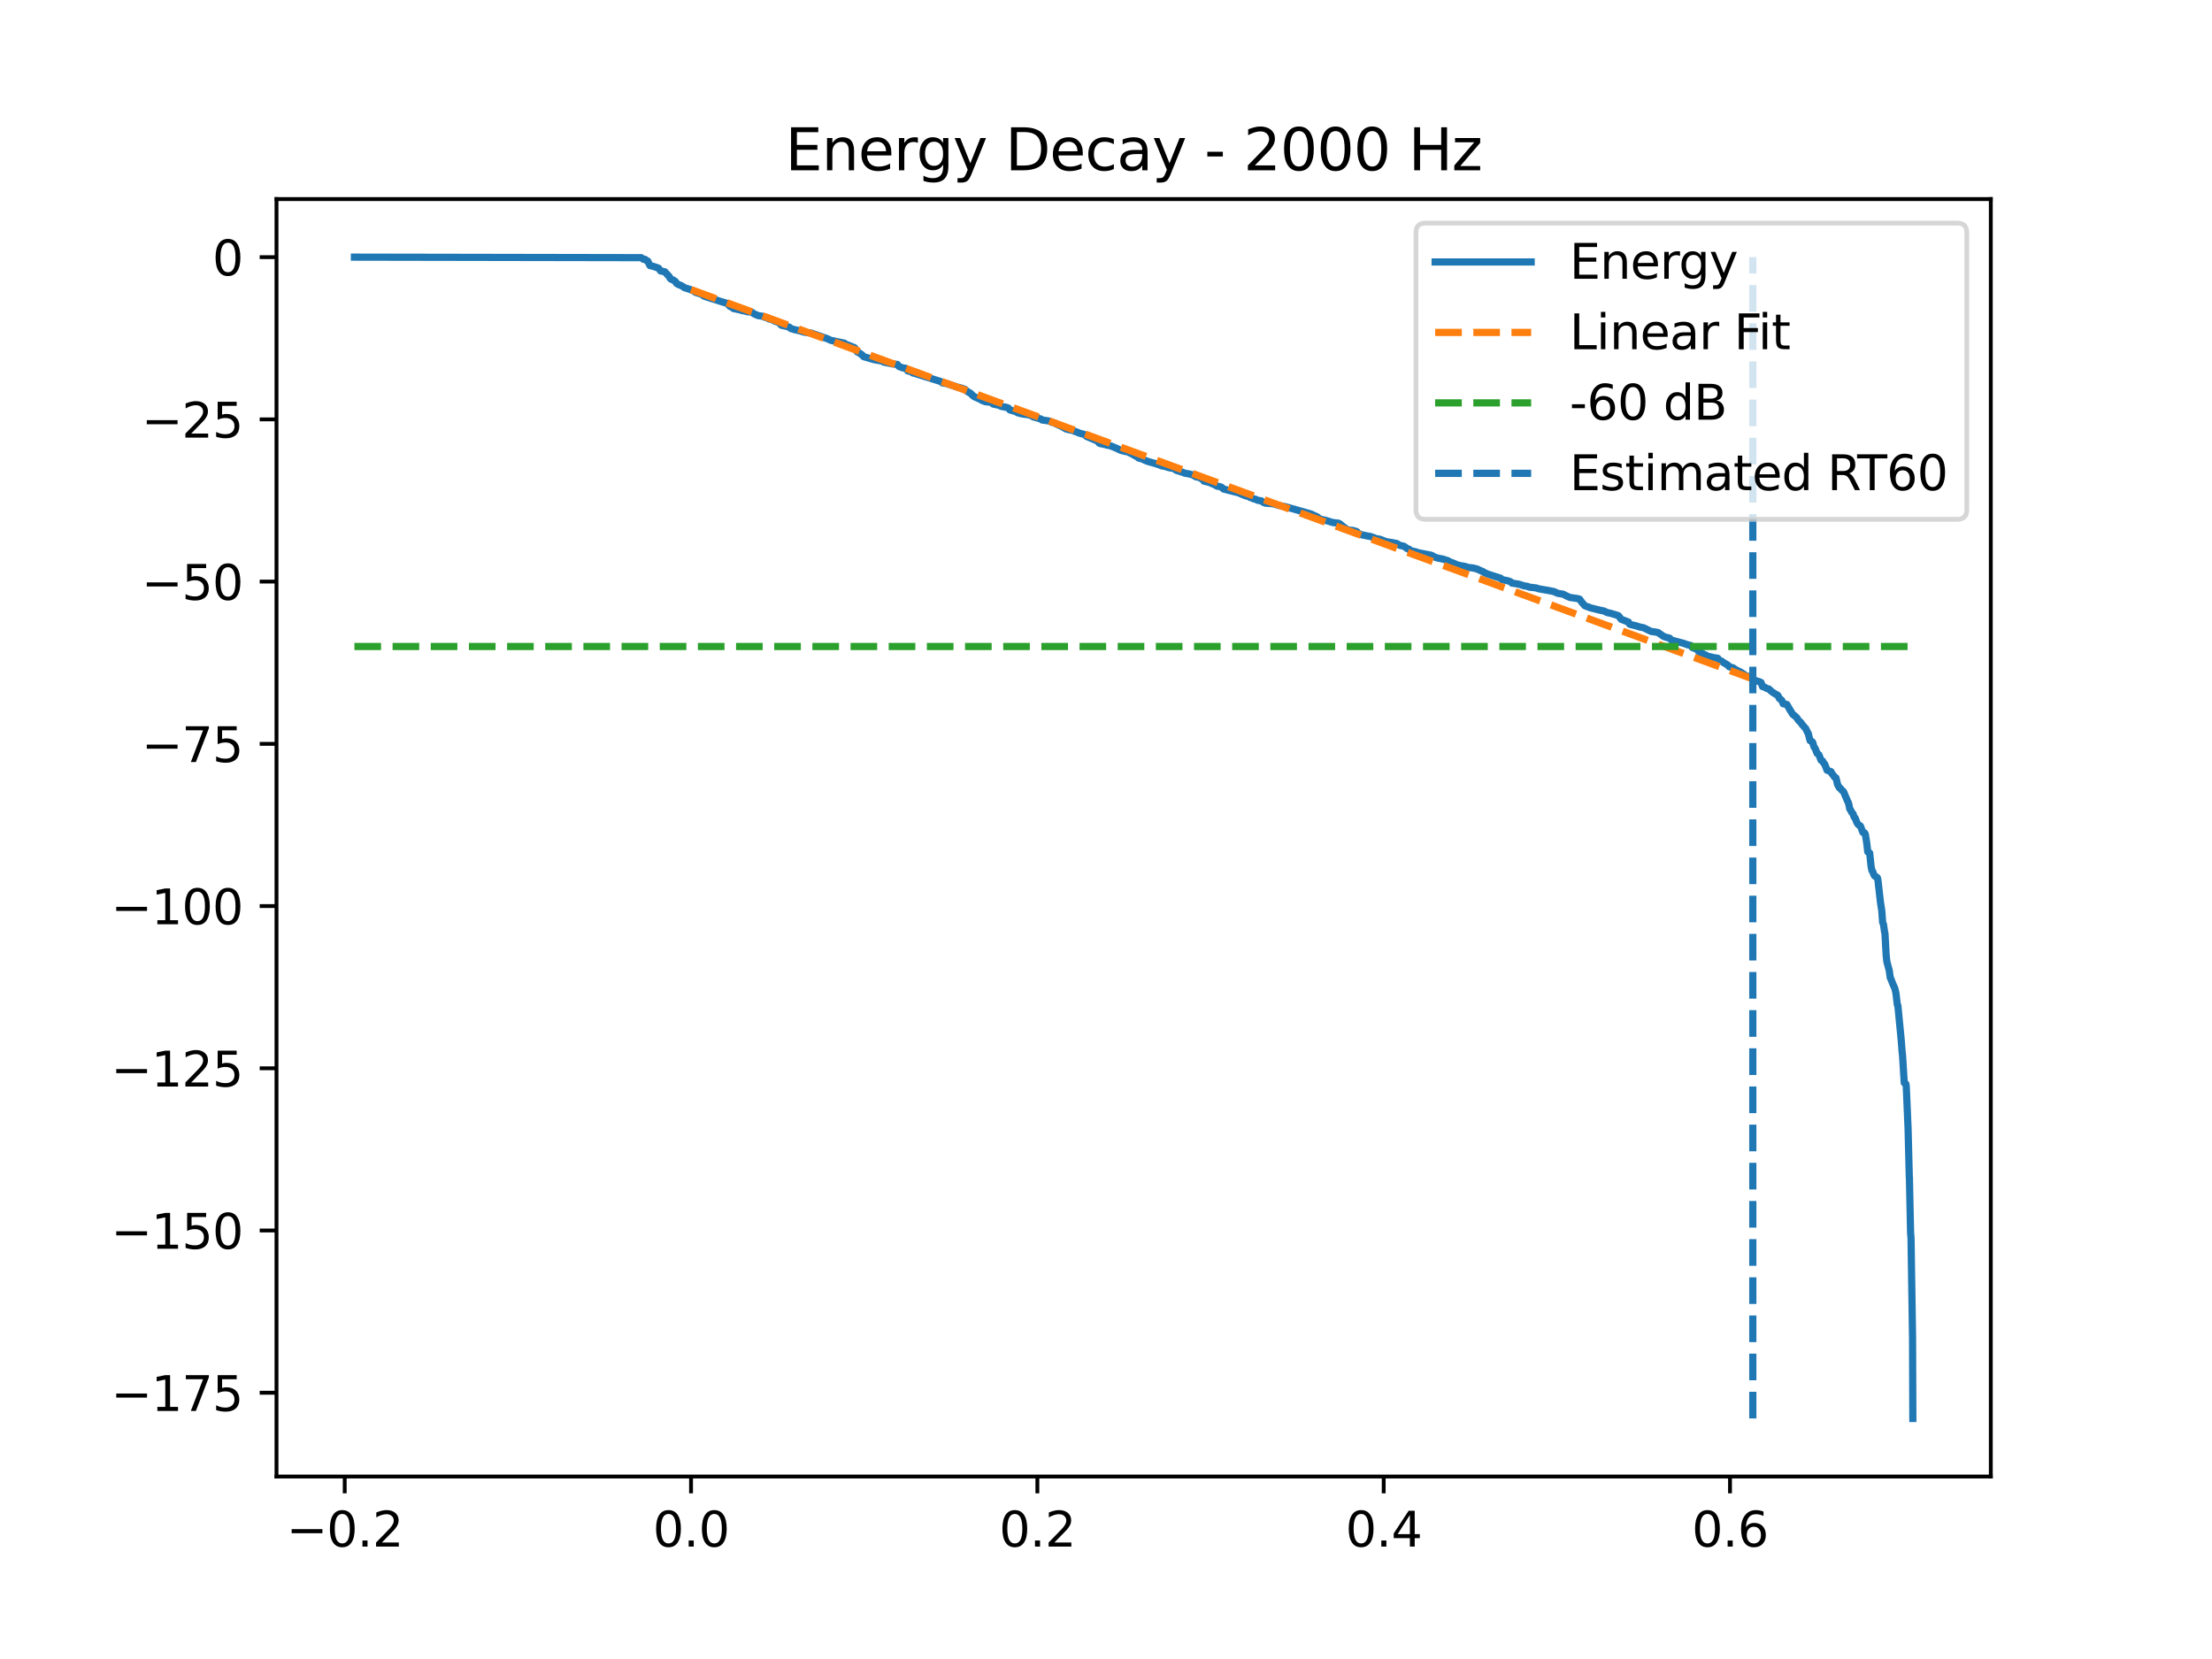 <?xml version="1.0" encoding="utf-8" standalone="no"?>
<!DOCTYPE svg PUBLIC "-//W3C//DTD SVG 1.1//EN"
  "http://www.w3.org/Graphics/SVG/1.1/DTD/svg11.dtd">
<svg xmlns:xlink="http://www.w3.org/1999/xlink" width="460.8pt" height="345.6pt" viewBox="0 0 460.8 345.6" xmlns="http://www.w3.org/2000/svg" version="1.1">
 <defs>
  <style type="text/css">*{stroke-linejoin: round; stroke-linecap: butt}</style>
 </defs>
 <g id="figure_1">
  <g id="patch_1">
   <path d="M 0 345.6 
L 460.8 345.6 
L 460.8 0 
L 0 0 
z
" style="fill: #ffffff"/>
  </g>
  <g id="axes_1">
   <g id="patch_2">
    <path d="M 57.6 307.584 
L 414.72 307.584 
L 414.72 41.472 
L 57.6 41.472 
z
" style="fill: #ffffff"/>
   </g>
   <g id="matplotlib.axis_1">
    <g id="xtick_1">
     <g id="line2d_1">
      <defs>
       <path id="mc3fafe4b10" d="M 0 0 
L 0 3.5 
" style="stroke: #000000; stroke-width: 0.8"/>
      </defs>
      <g>
       <use xlink:href="#mc3fafe4b10" x="71.811" y="307.584" style="stroke: #000000; stroke-width: 0.8"/>
      </g>
     </g>
     <g id="text_1">
      <!-- −0.2 -->
      <g transform="translate(59.67 322.182) scale(0.1 -0.1)">
       <defs>
        <path id="DejaVuSans-2212" d="M 678 2272 
L 4684 2272 
L 4684 1741 
L 678 1741 
L 678 2272 
z
" transform="scale(0.016)"/>
        <path id="DejaVuSans-30" d="M 2034 4250 
Q 1547 4250 1301 3770 
Q 1056 3291 1056 2328 
Q 1056 1369 1301 889 
Q 1547 409 2034 409 
Q 2525 409 2770 889 
Q 3016 1369 3016 2328 
Q 3016 3291 2770 3770 
Q 2525 4250 2034 4250 
z
M 2034 4750 
Q 2819 4750 3233 4129 
Q 3647 3509 3647 2328 
Q 3647 1150 3233 529 
Q 2819 -91 2034 -91 
Q 1250 -91 836 529 
Q 422 1150 422 2328 
Q 422 3509 836 4129 
Q 1250 4750 2034 4750 
z
" transform="scale(0.016)"/>
        <path id="DejaVuSans-2e" d="M 684 794 
L 1344 794 
L 1344 0 
L 684 0 
L 684 794 
z
" transform="scale(0.016)"/>
        <path id="DejaVuSans-32" d="M 1228 531 
L 3431 531 
L 3431 0 
L 469 0 
L 469 531 
Q 828 903 1448 1529 
Q 2069 2156 2228 2338 
Q 2531 2678 2651 2914 
Q 2772 3150 2772 3378 
Q 2772 3750 2511 3984 
Q 2250 4219 1831 4219 
Q 1534 4219 1204 4116 
Q 875 4013 500 3803 
L 500 4441 
Q 881 4594 1212 4672 
Q 1544 4750 1819 4750 
Q 2544 4750 2975 4387 
Q 3406 4025 3406 3419 
Q 3406 3131 3298 2873 
Q 3191 2616 2906 2266 
Q 2828 2175 2409 1742 
Q 1991 1309 1228 531 
z
" transform="scale(0.016)"/>
       </defs>
       <use xlink:href="#DejaVuSans-2212"/>
       <use xlink:href="#DejaVuSans-30" transform="translate(83.789 0)"/>
       <use xlink:href="#DejaVuSans-2e" transform="translate(147.412 0)"/>
       <use xlink:href="#DejaVuSans-32" transform="translate(179.199 0)"/>
      </g>
     </g>
    </g>
    <g id="xtick_2">
     <g id="line2d_2">
      <g>
       <use xlink:href="#mc3fafe4b10" x="143.957" y="307.584" style="stroke: #000000; stroke-width: 0.8"/>
      </g>
     </g>
     <g id="text_2">
      <!-- 0.0 -->
      <g transform="translate(136.005 322.182) scale(0.1 -0.1)">
       <use xlink:href="#DejaVuSans-30"/>
       <use xlink:href="#DejaVuSans-2e" transform="translate(63.623 0)"/>
       <use xlink:href="#DejaVuSans-30" transform="translate(95.41 0)"/>
      </g>
     </g>
    </g>
    <g id="xtick_3">
     <g id="line2d_3">
      <g>
       <use xlink:href="#mc3fafe4b10" x="216.102" y="307.584" style="stroke: #000000; stroke-width: 0.8"/>
      </g>
     </g>
     <g id="text_3">
      <!-- 0.2 -->
      <g transform="translate(208.15 322.182) scale(0.1 -0.1)">
       <use xlink:href="#DejaVuSans-30"/>
       <use xlink:href="#DejaVuSans-2e" transform="translate(63.623 0)"/>
       <use xlink:href="#DejaVuSans-32" transform="translate(95.41 0)"/>
      </g>
     </g>
    </g>
    <g id="xtick_4">
     <g id="line2d_4">
      <g>
       <use xlink:href="#mc3fafe4b10" x="288.248" y="307.584" style="stroke: #000000; stroke-width: 0.8"/>
      </g>
     </g>
     <g id="text_4">
      <!-- 0.4 -->
      <g transform="translate(280.296 322.182) scale(0.1 -0.1)">
       <defs>
        <path id="DejaVuSans-34" d="M 2419 4116 
L 825 1625 
L 2419 1625 
L 2419 4116 
z
M 2253 4666 
L 3047 4666 
L 3047 1625 
L 3713 1625 
L 3713 1100 
L 3047 1100 
L 3047 0 
L 2419 0 
L 2419 1100 
L 313 1100 
L 313 1709 
L 2253 4666 
z
" transform="scale(0.016)"/>
       </defs>
       <use xlink:href="#DejaVuSans-30"/>
       <use xlink:href="#DejaVuSans-2e" transform="translate(63.623 0)"/>
       <use xlink:href="#DejaVuSans-34" transform="translate(95.41 0)"/>
      </g>
     </g>
    </g>
    <g id="xtick_5">
     <g id="line2d_5">
      <g>
       <use xlink:href="#mc3fafe4b10" x="360.393" y="307.584" style="stroke: #000000; stroke-width: 0.8"/>
      </g>
     </g>
     <g id="text_5">
      <!-- 0.6 -->
      <g transform="translate(352.441 322.182) scale(0.1 -0.1)">
       <defs>
        <path id="DejaVuSans-36" d="M 2113 2584 
Q 1688 2584 1439 2293 
Q 1191 2003 1191 1497 
Q 1191 994 1439 701 
Q 1688 409 2113 409 
Q 2538 409 2786 701 
Q 3034 994 3034 1497 
Q 3034 2003 2786 2293 
Q 2538 2584 2113 2584 
z
M 3366 4563 
L 3366 3988 
Q 3128 4100 2886 4159 
Q 2644 4219 2406 4219 
Q 1781 4219 1451 3797 
Q 1122 3375 1075 2522 
Q 1259 2794 1537 2939 
Q 1816 3084 2150 3084 
Q 2853 3084 3261 2657 
Q 3669 2231 3669 1497 
Q 3669 778 3244 343 
Q 2819 -91 2113 -91 
Q 1303 -91 875 529 
Q 447 1150 447 2328 
Q 447 3434 972 4092 
Q 1497 4750 2381 4750 
Q 2619 4750 2861 4703 
Q 3103 4656 3366 4563 
z
" transform="scale(0.016)"/>
       </defs>
       <use xlink:href="#DejaVuSans-30"/>
       <use xlink:href="#DejaVuSans-2e" transform="translate(63.623 0)"/>
       <use xlink:href="#DejaVuSans-36" transform="translate(95.41 0)"/>
      </g>
     </g>
    </g>
   </g>
   <g id="matplotlib.axis_2">
    <g id="ytick_1">
     <g id="line2d_6">
      <defs>
       <path id="m220ee7b04c" d="M 0 0 
L -3.5 0 
" style="stroke: #000000; stroke-width: 0.8"/>
      </defs>
      <g>
       <use xlink:href="#m220ee7b04c" x="57.6" y="290.133" style="stroke: #000000; stroke-width: 0.8"/>
      </g>
     </g>
     <g id="text_6">
      <!-- −175 -->
      <g transform="translate(23.133 293.932) scale(0.1 -0.1)">
       <defs>
        <path id="DejaVuSans-31" d="M 794 531 
L 1825 531 
L 1825 4091 
L 703 3866 
L 703 4441 
L 1819 4666 
L 2450 4666 
L 2450 531 
L 3481 531 
L 3481 0 
L 794 0 
L 794 531 
z
" transform="scale(0.016)"/>
        <path id="DejaVuSans-37" d="M 525 4666 
L 3525 4666 
L 3525 4397 
L 1831 0 
L 1172 0 
L 2766 4134 
L 525 4134 
L 525 4666 
z
" transform="scale(0.016)"/>
        <path id="DejaVuSans-35" d="M 691 4666 
L 3169 4666 
L 3169 4134 
L 1269 4134 
L 1269 2991 
Q 1406 3038 1543 3061 
Q 1681 3084 1819 3084 
Q 2600 3084 3056 2656 
Q 3513 2228 3513 1497 
Q 3513 744 3044 326 
Q 2575 -91 1722 -91 
Q 1428 -91 1123 -41 
Q 819 9 494 109 
L 494 744 
Q 775 591 1075 516 
Q 1375 441 1709 441 
Q 2250 441 2565 725 
Q 2881 1009 2881 1497 
Q 2881 1984 2565 2268 
Q 2250 2553 1709 2553 
Q 1456 2553 1204 2497 
Q 953 2441 691 2322 
L 691 4666 
z
" transform="scale(0.016)"/>
       </defs>
       <use xlink:href="#DejaVuSans-2212"/>
       <use xlink:href="#DejaVuSans-31" transform="translate(83.789 0)"/>
       <use xlink:href="#DejaVuSans-37" transform="translate(147.412 0)"/>
       <use xlink:href="#DejaVuSans-35" transform="translate(211.035 0)"/>
      </g>
     </g>
    </g>
    <g id="ytick_2">
     <g id="line2d_7">
      <g>
       <use xlink:href="#m220ee7b04c" x="57.6" y="256.338" style="stroke: #000000; stroke-width: 0.8"/>
      </g>
     </g>
     <g id="text_7">
      <!-- −150 -->
      <g transform="translate(23.133 260.137) scale(0.1 -0.1)">
       <use xlink:href="#DejaVuSans-2212"/>
       <use xlink:href="#DejaVuSans-31" transform="translate(83.789 0)"/>
       <use xlink:href="#DejaVuSans-35" transform="translate(147.412 0)"/>
       <use xlink:href="#DejaVuSans-30" transform="translate(211.035 0)"/>
      </g>
     </g>
    </g>
    <g id="ytick_3">
     <g id="line2d_8">
      <g>
       <use xlink:href="#m220ee7b04c" x="57.6" y="222.543" style="stroke: #000000; stroke-width: 0.8"/>
      </g>
     </g>
     <g id="text_8">
      <!-- −125 -->
      <g transform="translate(23.133 226.342) scale(0.1 -0.1)">
       <use xlink:href="#DejaVuSans-2212"/>
       <use xlink:href="#DejaVuSans-31" transform="translate(83.789 0)"/>
       <use xlink:href="#DejaVuSans-32" transform="translate(147.412 0)"/>
       <use xlink:href="#DejaVuSans-35" transform="translate(211.035 0)"/>
      </g>
     </g>
    </g>
    <g id="ytick_4">
     <g id="line2d_9">
      <g>
       <use xlink:href="#m220ee7b04c" x="57.6" y="188.748" style="stroke: #000000; stroke-width: 0.8"/>
      </g>
     </g>
     <g id="text_9">
      <!-- −100 -->
      <g transform="translate(23.133 192.547) scale(0.1 -0.1)">
       <use xlink:href="#DejaVuSans-2212"/>
       <use xlink:href="#DejaVuSans-31" transform="translate(83.789 0)"/>
       <use xlink:href="#DejaVuSans-30" transform="translate(147.412 0)"/>
       <use xlink:href="#DejaVuSans-30" transform="translate(211.035 0)"/>
      </g>
     </g>
    </g>
    <g id="ytick_5">
     <g id="line2d_10">
      <g>
       <use xlink:href="#m220ee7b04c" x="57.6" y="154.953" style="stroke: #000000; stroke-width: 0.8"/>
      </g>
     </g>
     <g id="text_10">
      <!-- −75 -->
      <g transform="translate(29.495 158.752) scale(0.1 -0.1)">
       <use xlink:href="#DejaVuSans-2212"/>
       <use xlink:href="#DejaVuSans-37" transform="translate(83.789 0)"/>
       <use xlink:href="#DejaVuSans-35" transform="translate(147.412 0)"/>
      </g>
     </g>
    </g>
    <g id="ytick_6">
     <g id="line2d_11">
      <g>
       <use xlink:href="#m220ee7b04c" x="57.6" y="121.158" style="stroke: #000000; stroke-width: 0.8"/>
      </g>
     </g>
     <g id="text_11">
      <!-- −50 -->
      <g transform="translate(29.495 124.957) scale(0.1 -0.1)">
       <use xlink:href="#DejaVuSans-2212"/>
       <use xlink:href="#DejaVuSans-35" transform="translate(83.789 0)"/>
       <use xlink:href="#DejaVuSans-30" transform="translate(147.412 0)"/>
      </g>
     </g>
    </g>
    <g id="ytick_7">
     <g id="line2d_12">
      <g>
       <use xlink:href="#m220ee7b04c" x="57.6" y="87.363" style="stroke: #000000; stroke-width: 0.8"/>
      </g>
     </g>
     <g id="text_12">
      <!-- −25 -->
      <g transform="translate(29.495 91.162) scale(0.1 -0.1)">
       <use xlink:href="#DejaVuSans-2212"/>
       <use xlink:href="#DejaVuSans-32" transform="translate(83.789 0)"/>
       <use xlink:href="#DejaVuSans-35" transform="translate(147.412 0)"/>
      </g>
     </g>
    </g>
    <g id="ytick_8">
     <g id="line2d_13">
      <g>
       <use xlink:href="#m220ee7b04c" x="57.6" y="53.568" style="stroke: #000000; stroke-width: 0.8"/>
      </g>
     </g>
     <g id="text_13">
      <!-- 0 -->
      <g transform="translate(44.237 57.367) scale(0.1 -0.1)">
       <use xlink:href="#DejaVuSans-30"/>
      </g>
     </g>
    </g>
   </g>
   <g id="line2d_14">
    <path d="M 73.833 53.568 
L 133.578 53.675 
L 134.014 54.005 
L 134.367 54.025 
L 134.495 54.121 
L 134.675 54.287 
L 134.938 54.387 
L 135.397 55.324 
L 135.577 55.373 
L 136.088 55.49 
L 136.374 55.582 
L 137.163 55.849 
L 137.336 56.049 
L 137.403 56.156 
L 137.629 56.448 
L 138.501 56.619 
L 139.079 57.264 
L 139.395 57.587 
L 139.598 57.986 
L 139.823 58.173 
L 140.237 58.336 
L 140.462 58.49 
L 140.665 58.611 
L 140.928 59.019 
L 141.108 59.128 
L 141.319 59.268 
L 141.792 59.44 
L 142.258 59.69 
L 142.408 59.802 
L 142.589 59.931 
L 143.686 60.276 
L 144.317 60.533 
L 144.528 60.602 
L 144.731 60.788 
L 144.904 60.903 
L 145.249 61.016 
L 146.053 61.271 
L 146.279 61.397 
L 146.662 61.686 
L 147.023 61.812 
L 150.75 62.986 
L 150.991 63.048 
L 151.524 63.224 
L 152.08 63.843 
L 152.576 64.042 
L 152.779 64.268 
L 154.207 64.57 
L 154.613 64.705 
L 155.35 64.822 
L 155.552 64.925 
L 156.605 65.032 
L 157.153 65.418 
L 157.469 65.539 
L 157.867 65.728 
L 158.867 65.892 
L 159.385 66.112 
L 159.956 66.246 
L 160.174 66.436 
L 160.903 66.607 
L 161.332 66.864 
L 162.406 67.261 
L 162.617 67.604 
L 162.812 67.764 
L 163.797 67.975 
L 164.458 68.165 
L 164.721 68.432 
L 165.412 68.645 
L 166.57 68.903 
L 167.163 69.082 
L 167.509 69.183 
L 167.922 69.257 
L 169.035 69.395 
L 172.349 70.558 
L 172.574 70.666 
L 172.845 70.797 
L 173.123 70.909 
L 175.888 71.483 
L 176.091 71.662 
L 178.015 72.429 
L 178.211 72.741 
L 178.586 73.317 
L 178.849 73.427 
L 179.563 73.907 
L 179.811 74.193 
L 179.932 74.305 
L 182.149 74.942 
L 183.389 75.15 
L 183.915 75.262 
L 184.072 75.423 
L 184.463 75.508 
L 185.621 75.747 
L 185.899 75.808 
L 186.943 75.92 
L 187.274 76.344 
L 187.635 76.475 
L 188.018 76.626 
L 188.739 76.743 
L 188.852 76.904 
L 189.108 77.274 
L 189.807 77.399 
L 190.002 77.59 
L 190.167 77.695 
L 190.618 77.806 
L 195.992 79.484 
L 196.315 79.762 
L 197.074 79.876 
L 199.456 80.645 
L 200.117 80.799 
L 200.786 81.023 
L 201.079 81.144 
L 201.267 81.381 
L 201.545 81.566 
L 201.748 81.678 
L 202.146 81.916 
L 202.304 82.041 
L 202.477 82.238 
L 202.65 82.389 
L 202.951 82.634 
L 204.281 83.221 
L 204.514 83.391 
L 204.912 83.533 
L 205.19 83.666 
L 206.543 83.835 
L 206.716 83.998 
L 206.881 84.169 
L 208.113 84.425 
L 208.542 84.653 
L 209.316 84.799 
L 209.639 84.852 
L 210.067 85.009 
L 210.36 85.392 
L 211.683 85.767 
L 211.969 85.978 
L 212.953 86.239 
L 213.186 86.267 
L 214.156 86.392 
L 214.359 86.44 
L 214.847 86.581 
L 215.223 86.832 
L 216.854 87.292 
L 217.064 87.492 
L 217.973 87.609 
L 218.74 87.754 
L 218.95 87.92 
L 219.739 88.125 
L 219.935 88.268 
L 220.994 88.755 
L 221.22 88.865 
L 222.099 89.376 
L 222.933 89.562 
L 223.527 89.681 
L 223.768 89.819 
L 224.414 90.023 
L 224.669 90.173 
L 225.383 90.379 
L 225.631 90.414 
L 226 90.589 
L 226.33 90.903 
L 228.622 91.87 
L 228.908 92.208 
L 229.013 92.339 
L 229.224 92.406 
L 229.802 92.519 
L 230.681 92.748 
L 231.335 92.867 
L 232.808 93.476 
L 233.086 93.644 
L 233.605 93.843 
L 233.875 93.918 
L 234.552 94.067 
L 235.115 94.174 
L 235.326 94.349 
L 235.717 94.497 
L 235.972 94.674 
L 236.318 94.807 
L 236.506 94.984 
L 236.859 95.094 
L 237.017 95.256 
L 237.19 95.417 
L 237.468 95.487 
L 238.114 95.672 
L 238.527 95.907 
L 239.211 96.156 
L 240.797 96.598 
L 241.15 96.74 
L 241.608 96.852 
L 241.932 97.04 
L 242.616 97.15 
L 243.375 97.383 
L 243.698 97.46 
L 244.314 97.572 
L 244.539 97.618 
L 244.802 97.727 
L 244.983 97.949 
L 246.403 98.409 
L 246.877 98.594 
L 247.08 98.618 
L 247.726 98.736 
L 248.47 98.925 
L 249.146 99.333 
L 249.83 99.454 
L 250.273 99.727 
L 250.597 99.901 
L 250.8 100.224 
L 251.912 100.487 
L 252.288 100.662 
L 252.528 100.772 
L 252.844 100.878 
L 253.558 101.283 
L 254.031 101.351 
L 254.474 101.501 
L 254.888 101.876 
L 257.969 102.652 
L 258.157 102.718 
L 258.39 102.826 
L 258.615 102.95 
L 259.171 103.143 
L 259.367 103.254 
L 260.103 103.429 
L 260.374 103.615 
L 260.787 103.752 
L 261.163 103.922 
L 261.696 104.049 
L 261.975 104.223 
L 262.734 104.328 
L 263.162 104.646 
L 263.613 104.824 
L 265.146 104.935 
L 266.551 105.314 
L 266.732 105.364 
L 267.333 105.476 
L 267.912 105.594 
L 272.984 107.036 
L 274.472 107.714 
L 274.66 107.971 
L 275.104 108.131 
L 275.284 108.221 
L 275.848 108.329 
L 276.073 108.375 
L 277.501 108.811 
L 277.734 108.864 
L 278.816 108.982 
L 279.102 109.121 
L 279.335 109.308 
L 279.831 109.723 
L 280.018 109.857 
L 280.71 110.391 
L 281.83 110.502 
L 282.611 110.735 
L 282.957 111.126 
L 283.663 111.408 
L 285.151 111.711 
L 285.429 111.738 
L 285.722 111.84 
L 285.888 111.898 
L 286.203 112.006 
L 286.669 112.205 
L 287.496 112.342 
L 288.736 112.833 
L 290.141 113.06 
L 290.404 113.113 
L 290.976 113.219 
L 291.396 113.489 
L 291.697 113.636 
L 292.073 113.699 
L 292.531 113.824 
L 293.11 114.269 
L 293.531 114.41 
L 293.794 114.725 
L 294.079 114.764 
L 295.026 114.976 
L 295.229 115.085 
L 295.515 115.152 
L 297.341 115.504 
L 297.98 115.621 
L 298.446 115.788 
L 298.656 115.947 
L 298.844 116.029 
L 299.28 116.19 
L 299.535 116.264 
L 300.64 116.475 
L 300.858 116.564 
L 301.452 116.745 
L 301.737 116.853 
L 301.918 117.004 
L 303.045 117.423 
L 303.391 117.62 
L 303.699 117.702 
L 304.3 117.847 
L 304.495 117.876 
L 305.187 117.987 
L 305.51 118.1 
L 305.758 118.194 
L 306.75 118.304 
L 306.923 118.338 
L 307.719 118.533 
L 308.042 118.703 
L 308.343 118.823 
L 308.756 119.02 
L 309.042 119.129 
L 309.215 119.299 
L 310.124 119.658 
L 312.597 120.447 
L 312.92 120.751 
L 313.949 120.954 
L 314.137 121.003 
L 314.686 121.192 
L 314.986 121.484 
L 315.234 121.506 
L 316.414 121.7 
L 317.466 122.037 
L 318.218 122.155 
L 318.609 122.322 
L 319.03 122.365 
L 320.014 122.478 
L 320.488 122.647 
L 320.743 122.692 
L 322.299 122.961 
L 322.524 122.995 
L 323.794 123.253 
L 324.05 123.412 
L 324.373 123.521 
L 324.553 123.609 
L 325.665 123.785 
L 326.349 124.161 
L 326.642 124.28 
L 327.041 124.462 
L 328.281 124.638 
L 328.634 124.695 
L 329.055 124.812 
L 329.641 125.626 
L 329.769 125.727 
L 330.092 126.147 
L 330.513 126.338 
L 330.941 126.448 
L 331.136 126.573 
L 333.151 127.085 
L 333.331 127.121 
L 334.18 127.297 
L 334.571 127.498 
L 334.729 127.593 
L 335.57 127.769 
L 335.901 127.873 
L 336.487 128.048 
L 336.765 128.127 
L 337.156 128.271 
L 337.727 129.012 
L 339.245 129.592 
L 339.486 130.032 
L 340.11 130.215 
L 340.515 130.292 
L 340.989 130.421 
L 341.154 130.486 
L 341.552 130.592 
L 341.808 130.665 
L 342.402 130.775 
L 343.048 131.101 
L 343.386 131.26 
L 343.845 131.484 
L 344.032 131.557 
L 344.513 131.612 
L 345.385 131.756 
L 346.52 132.554 
L 346.851 132.678 
L 347.061 132.761 
L 347.783 132.927 
L 348.211 133.349 
L 349.173 133.603 
L 349.594 133.714 
L 350.157 133.865 
L 350.706 134.011 
L 351.623 134.338 
L 352.201 134.461 
L 352.532 134.89 
L 353.208 135.144 
L 353.547 135.306 
L 353.689 135.477 
L 353.87 135.735 
L 354.246 135.976 
L 354.433 136.018 
L 354.674 136.135 
L 354.975 136.342 
L 355.358 136.459 
L 355.553 136.665 
L 355.809 136.707 
L 356.267 136.819 
L 356.545 136.876 
L 356.959 136.999 
L 357.252 137.026 
L 357.845 137.128 
L 358.184 137.564 
L 358.71 137.763 
L 358.965 137.979 
L 359.611 138.361 
L 359.754 138.469 
L 359.965 138.573 
L 360.22 138.89 
L 361.047 139.127 
L 361.302 139.331 
L 362.121 139.794 
L 362.422 139.908 
L 363.346 140.485 
L 363.557 140.758 
L 364.151 140.895 
L 364.571 141.03 
L 364.759 141.141 
L 364.947 141.37 
L 365.233 141.557 
L 365.391 141.632 
L 365.879 141.82 
L 366.074 141.898 
L 366.368 141.961 
L 366.864 142.176 
L 367.157 143.022 
L 367.66 143.171 
L 368.006 143.396 
L 368.487 143.529 
L 368.893 143.903 
L 369.013 144.017 
L 369.238 144.189 
L 369.952 144.651 
L 370.238 144.766 
L 370.388 144.907 
L 370.681 145.527 
L 370.869 145.628 
L 371.155 145.888 
L 371.267 146.086 
L 371.463 146.606 
L 372.237 146.746 
L 372.958 148.006 
L 373.064 148.142 
L 373.424 148.775 
L 374.063 149.275 
L 374.221 149.444 
L 374.424 149.689 
L 374.612 150.016 
L 375.213 150.599 
L 375.431 150.969 
L 375.559 151.077 
L 375.949 151.547 
L 376.152 151.738 
L 376.551 152.577 
L 376.686 152.747 
L 376.926 153.753 
L 377.084 154.297 
L 377.264 154.348 
L 377.595 154.603 
L 377.896 155.602 
L 378.136 155.914 
L 378.512 156.911 
L 378.647 157.019 
L 378.813 157.155 
L 378.918 157.243 
L 379.361 158.38 
L 379.669 158.523 
L 379.947 159.026 
L 380.12 159.179 
L 380.609 160.451 
L 381.435 160.749 
L 381.631 161.199 
L 381.961 161.533 
L 382.127 161.855 
L 382.292 161.922 
L 382.457 162.038 
L 382.6 162.569 
L 382.796 163.43 
L 383.171 164.109 
L 383.389 164.22 
L 383.585 164.515 
L 383.72 164.629 
L 383.96 164.837 
L 384.081 165.006 
L 384.855 166.84 
L 385.005 167.127 
L 385.14 167.532 
L 385.336 168.519 
L 385.471 168.64 
L 385.764 169.262 
L 386.027 169.531 
L 386.238 170.193 
L 386.373 170.322 
L 386.478 170.427 
L 386.749 171.179 
L 387.004 171.656 
L 387.32 171.93 
L 387.568 172.092 
L 388.071 173.399 
L 388.424 173.508 
L 388.582 173.774 
L 388.89 175.703 
L 389.086 177.456 
L 389.214 177.522 
L 389.492 177.699 
L 389.785 180.541 
L 389.973 181.39 
L 390.123 181.561 
L 390.303 182.056 
L 390.348 182.189 
L 390.506 182.466 
L 390.792 182.65 
L 391.01 182.767 
L 391.1 182.878 
L 391.205 183.319 
L 391.731 187.919 
L 392.002 189.671 
L 392.19 192.156 
L 392.37 192.591 
L 392.595 194.17 
L 392.671 194.449 
L 392.926 199.068 
L 393.076 200.376 
L 393.58 202.223 
L 393.768 203.674 
L 393.85 203.787 
L 394.361 205.09 
L 394.422 205.203 
L 394.7 205.843 
L 394.737 205.934 
L 394.94 206.803 
L 395.023 207.414 
L 395.248 209.328 
L 395.361 209.48 
L 396.052 216.597 
L 396.24 219.04 
L 396.33 219.828 
L 396.691 225.577 
L 396.849 225.637 
L 397.029 225.791 
L 397.112 226.368 
L 397.488 235.147 
L 397.743 245.261 
L 397.766 245.305 
L 397.803 247.1 
L 398.014 256.96 
L 398.044 257.131 
L 398.104 258.035 
L 398.42 278.643 
L 398.48 295.488 
L 398.48 295.488 
" clip-path="url(#p4f43a0fbca)" style="fill: none; stroke: #1f77b4; stroke-width: 1.5; stroke-linecap: square"/>
   </g>
   <g id="line2d_15">
    <path d="M 143.957 60.328 
L 365.143 141.435 
" clip-path="url(#p4f43a0fbca)" style="fill: none; stroke-dasharray: 5.55,2.4; stroke-dashoffset: 0; stroke: #ff7f0e; stroke-width: 1.5"/>
   </g>
   <g id="line2d_16">
    <path d="M 73.833 134.676 
L 398.487 134.676 
L 398.487 134.676 
" clip-path="url(#p4f43a0fbca)" style="fill: none; stroke-dasharray: 5.55,2.4; stroke-dashoffset: 0; stroke: #2ca02c; stroke-width: 1.5"/>
   </g>
   <g id="LineCollection_1">
    <path d="M 365.143 295.488 
L 365.143 53.568 
" clip-path="url(#p4f43a0fbca)" style="fill: none; stroke-dasharray: 5.55,2.4; stroke-dashoffset: 0; stroke: #1f77b4; stroke-width: 1.5"/>
   </g>
   <g id="patch_3">
    <path d="M 57.6 307.584 
L 57.6 41.472 
" style="fill: none; stroke: #000000; stroke-width: 0.8; stroke-linejoin: miter; stroke-linecap: square"/>
   </g>
   <g id="patch_4">
    <path d="M 414.72 307.584 
L 414.72 41.472 
" style="fill: none; stroke: #000000; stroke-width: 0.8; stroke-linejoin: miter; stroke-linecap: square"/>
   </g>
   <g id="patch_5">
    <path d="M 57.6 307.584 
L 414.72 307.584 
" style="fill: none; stroke: #000000; stroke-width: 0.8; stroke-linejoin: miter; stroke-linecap: square"/>
   </g>
   <g id="patch_6">
    <path d="M 57.6 41.472 
L 414.72 41.472 
" style="fill: none; stroke: #000000; stroke-width: 0.8; stroke-linejoin: miter; stroke-linecap: square"/>
   </g>
   <g id="text_14">
    <!-- Energy Decay - 2000 Hz -->
    <g transform="translate(163.59 35.472) scale(0.12 -0.12)">
     <defs>
      <path id="DejaVuSans-45" d="M 628 4666 
L 3578 4666 
L 3578 4134 
L 1259 4134 
L 1259 2753 
L 3481 2753 
L 3481 2222 
L 1259 2222 
L 1259 531 
L 3634 531 
L 3634 0 
L 628 0 
L 628 4666 
z
" transform="scale(0.016)"/>
      <path id="DejaVuSans-6e" d="M 3513 2113 
L 3513 0 
L 2938 0 
L 2938 2094 
Q 2938 2591 2744 2837 
Q 2550 3084 2163 3084 
Q 1697 3084 1428 2787 
Q 1159 2491 1159 1978 
L 1159 0 
L 581 0 
L 581 3500 
L 1159 3500 
L 1159 2956 
Q 1366 3272 1645 3428 
Q 1925 3584 2291 3584 
Q 2894 3584 3203 3211 
Q 3513 2838 3513 2113 
z
" transform="scale(0.016)"/>
      <path id="DejaVuSans-65" d="M 3597 1894 
L 3597 1613 
L 953 1613 
Q 991 1019 1311 708 
Q 1631 397 2203 397 
Q 2534 397 2845 478 
Q 3156 559 3463 722 
L 3463 178 
Q 3153 47 2828 -22 
Q 2503 -91 2169 -91 
Q 1331 -91 842 396 
Q 353 884 353 1716 
Q 353 2575 817 3079 
Q 1281 3584 2069 3584 
Q 2775 3584 3186 3129 
Q 3597 2675 3597 1894 
z
M 3022 2063 
Q 3016 2534 2758 2815 
Q 2500 3097 2075 3097 
Q 1594 3097 1305 2825 
Q 1016 2553 972 2059 
L 3022 2063 
z
" transform="scale(0.016)"/>
      <path id="DejaVuSans-72" d="M 2631 2963 
Q 2534 3019 2420 3045 
Q 2306 3072 2169 3072 
Q 1681 3072 1420 2755 
Q 1159 2438 1159 1844 
L 1159 0 
L 581 0 
L 581 3500 
L 1159 3500 
L 1159 2956 
Q 1341 3275 1631 3429 
Q 1922 3584 2338 3584 
Q 2397 3584 2469 3576 
Q 2541 3569 2628 3553 
L 2631 2963 
z
" transform="scale(0.016)"/>
      <path id="DejaVuSans-67" d="M 2906 1791 
Q 2906 2416 2648 2759 
Q 2391 3103 1925 3103 
Q 1463 3103 1205 2759 
Q 947 2416 947 1791 
Q 947 1169 1205 825 
Q 1463 481 1925 481 
Q 2391 481 2648 825 
Q 2906 1169 2906 1791 
z
M 3481 434 
Q 3481 -459 3084 -895 
Q 2688 -1331 1869 -1331 
Q 1566 -1331 1297 -1286 
Q 1028 -1241 775 -1147 
L 775 -588 
Q 1028 -725 1275 -790 
Q 1522 -856 1778 -856 
Q 2344 -856 2625 -561 
Q 2906 -266 2906 331 
L 2906 616 
Q 2728 306 2450 153 
Q 2172 0 1784 0 
Q 1141 0 747 490 
Q 353 981 353 1791 
Q 353 2603 747 3093 
Q 1141 3584 1784 3584 
Q 2172 3584 2450 3431 
Q 2728 3278 2906 2969 
L 2906 3500 
L 3481 3500 
L 3481 434 
z
" transform="scale(0.016)"/>
      <path id="DejaVuSans-79" d="M 2059 -325 
Q 1816 -950 1584 -1140 
Q 1353 -1331 966 -1331 
L 506 -1331 
L 506 -850 
L 844 -850 
Q 1081 -850 1212 -737 
Q 1344 -625 1503 -206 
L 1606 56 
L 191 3500 
L 800 3500 
L 1894 763 
L 2988 3500 
L 3597 3500 
L 2059 -325 
z
" transform="scale(0.016)"/>
      <path id="DejaVuSans-20" transform="scale(0.016)"/>
      <path id="DejaVuSans-44" d="M 1259 4147 
L 1259 519 
L 2022 519 
Q 2988 519 3436 956 
Q 3884 1394 3884 2338 
Q 3884 3275 3436 3711 
Q 2988 4147 2022 4147 
L 1259 4147 
z
M 628 4666 
L 1925 4666 
Q 3281 4666 3915 4102 
Q 4550 3538 4550 2338 
Q 4550 1131 3912 565 
Q 3275 0 1925 0 
L 628 0 
L 628 4666 
z
" transform="scale(0.016)"/>
      <path id="DejaVuSans-63" d="M 3122 3366 
L 3122 2828 
Q 2878 2963 2633 3030 
Q 2388 3097 2138 3097 
Q 1578 3097 1268 2742 
Q 959 2388 959 1747 
Q 959 1106 1268 751 
Q 1578 397 2138 397 
Q 2388 397 2633 464 
Q 2878 531 3122 666 
L 3122 134 
Q 2881 22 2623 -34 
Q 2366 -91 2075 -91 
Q 1284 -91 818 406 
Q 353 903 353 1747 
Q 353 2603 823 3093 
Q 1294 3584 2113 3584 
Q 2378 3584 2631 3529 
Q 2884 3475 3122 3366 
z
" transform="scale(0.016)"/>
      <path id="DejaVuSans-61" d="M 2194 1759 
Q 1497 1759 1228 1600 
Q 959 1441 959 1056 
Q 959 750 1161 570 
Q 1363 391 1709 391 
Q 2188 391 2477 730 
Q 2766 1069 2766 1631 
L 2766 1759 
L 2194 1759 
z
M 3341 1997 
L 3341 0 
L 2766 0 
L 2766 531 
Q 2569 213 2275 61 
Q 1981 -91 1556 -91 
Q 1019 -91 701 211 
Q 384 513 384 1019 
Q 384 1609 779 1909 
Q 1175 2209 1959 2209 
L 2766 2209 
L 2766 2266 
Q 2766 2663 2505 2880 
Q 2244 3097 1772 3097 
Q 1472 3097 1187 3025 
Q 903 2953 641 2809 
L 641 3341 
Q 956 3463 1253 3523 
Q 1550 3584 1831 3584 
Q 2591 3584 2966 3190 
Q 3341 2797 3341 1997 
z
" transform="scale(0.016)"/>
      <path id="DejaVuSans-2d" d="M 313 2009 
L 1997 2009 
L 1997 1497 
L 313 1497 
L 313 2009 
z
" transform="scale(0.016)"/>
      <path id="DejaVuSans-48" d="M 628 4666 
L 1259 4666 
L 1259 2753 
L 3553 2753 
L 3553 4666 
L 4184 4666 
L 4184 0 
L 3553 0 
L 3553 2222 
L 1259 2222 
L 1259 0 
L 628 0 
L 628 4666 
z
" transform="scale(0.016)"/>
      <path id="DejaVuSans-7a" d="M 353 3500 
L 3084 3500 
L 3084 2975 
L 922 459 
L 3084 459 
L 3084 0 
L 275 0 
L 275 525 
L 2438 3041 
L 353 3041 
L 353 3500 
z
" transform="scale(0.016)"/>
     </defs>
     <use xlink:href="#DejaVuSans-45"/>
     <use xlink:href="#DejaVuSans-6e" transform="translate(63.184 0)"/>
     <use xlink:href="#DejaVuSans-65" transform="translate(126.562 0)"/>
     <use xlink:href="#DejaVuSans-72" transform="translate(188.086 0)"/>
     <use xlink:href="#DejaVuSans-67" transform="translate(227.449 0)"/>
     <use xlink:href="#DejaVuSans-79" transform="translate(290.926 0)"/>
     <use xlink:href="#DejaVuSans-20" transform="translate(350.105 0)"/>
     <use xlink:href="#DejaVuSans-44" transform="translate(381.893 0)"/>
     <use xlink:href="#DejaVuSans-65" transform="translate(458.895 0)"/>
     <use xlink:href="#DejaVuSans-63" transform="translate(520.418 0)"/>
     <use xlink:href="#DejaVuSans-61" transform="translate(575.398 0)"/>
     <use xlink:href="#DejaVuSans-79" transform="translate(636.678 0)"/>
     <use xlink:href="#DejaVuSans-20" transform="translate(695.857 0)"/>
     <use xlink:href="#DejaVuSans-2d" transform="translate(727.645 0)"/>
     <use xlink:href="#DejaVuSans-20" transform="translate(763.729 0)"/>
     <use xlink:href="#DejaVuSans-32" transform="translate(795.516 0)"/>
     <use xlink:href="#DejaVuSans-30" transform="translate(859.139 0)"/>
     <use xlink:href="#DejaVuSans-30" transform="translate(922.762 0)"/>
     <use xlink:href="#DejaVuSans-30" transform="translate(986.385 0)"/>
     <use xlink:href="#DejaVuSans-20" transform="translate(1050.008 0)"/>
     <use xlink:href="#DejaVuSans-48" transform="translate(1081.795 0)"/>
     <use xlink:href="#DejaVuSans-7a" transform="translate(1156.99 0)"/>
    </g>
   </g>
   <g id="legend_1">
    <g id="patch_7">
     <path d="M 296.968 108.184 
L 407.72 108.184 
Q 409.72 108.184 409.72 106.184 
L 409.72 48.472 
Q 409.72 46.472 407.72 46.472 
L 296.968 46.472 
Q 294.968 46.472 294.968 48.472 
L 294.968 106.184 
Q 294.968 108.184 296.968 108.184 
z
" style="fill: #ffffff; opacity: 0.8; stroke: #cccccc; stroke-linejoin: miter"/>
    </g>
    <g id="line2d_17">
     <path d="M 298.968 54.57 
L 308.968 54.57 
L 318.968 54.57 
" style="fill: none; stroke: #1f77b4; stroke-width: 1.5; stroke-linecap: square"/>
    </g>
    <g id="text_15">
     <!-- Energy -->
     <g transform="translate(326.968 58.07) scale(0.1 -0.1)">
      <use xlink:href="#DejaVuSans-45"/>
      <use xlink:href="#DejaVuSans-6e" transform="translate(63.184 0)"/>
      <use xlink:href="#DejaVuSans-65" transform="translate(126.562 0)"/>
      <use xlink:href="#DejaVuSans-72" transform="translate(188.086 0)"/>
      <use xlink:href="#DejaVuSans-67" transform="translate(227.449 0)"/>
      <use xlink:href="#DejaVuSans-79" transform="translate(290.926 0)"/>
     </g>
    </g>
    <g id="line2d_18">
     <path d="M 298.968 69.249 
L 308.968 69.249 
L 318.968 69.249 
" style="fill: none; stroke-dasharray: 5.55,2.4; stroke-dashoffset: 0; stroke: #ff7f0e; stroke-width: 1.5"/>
    </g>
    <g id="text_16">
     <!-- Linear Fit -->
     <g transform="translate(326.968 72.749) scale(0.1 -0.1)">
      <defs>
       <path id="DejaVuSans-4c" d="M 628 4666 
L 1259 4666 
L 1259 531 
L 3531 531 
L 3531 0 
L 628 0 
L 628 4666 
z
" transform="scale(0.016)"/>
       <path id="DejaVuSans-69" d="M 603 3500 
L 1178 3500 
L 1178 0 
L 603 0 
L 603 3500 
z
M 603 4863 
L 1178 4863 
L 1178 4134 
L 603 4134 
L 603 4863 
z
" transform="scale(0.016)"/>
       <path id="DejaVuSans-46" d="M 628 4666 
L 3309 4666 
L 3309 4134 
L 1259 4134 
L 1259 2759 
L 3109 2759 
L 3109 2228 
L 1259 2228 
L 1259 0 
L 628 0 
L 628 4666 
z
" transform="scale(0.016)"/>
       <path id="DejaVuSans-74" d="M 1172 4494 
L 1172 3500 
L 2356 3500 
L 2356 3053 
L 1172 3053 
L 1172 1153 
Q 1172 725 1289 603 
Q 1406 481 1766 481 
L 2356 481 
L 2356 0 
L 1766 0 
Q 1100 0 847 248 
Q 594 497 594 1153 
L 594 3053 
L 172 3053 
L 172 3500 
L 594 3500 
L 594 4494 
L 1172 4494 
z
" transform="scale(0.016)"/>
      </defs>
      <use xlink:href="#DejaVuSans-4c"/>
      <use xlink:href="#DejaVuSans-69" transform="translate(55.713 0)"/>
      <use xlink:href="#DejaVuSans-6e" transform="translate(83.496 0)"/>
      <use xlink:href="#DejaVuSans-65" transform="translate(146.875 0)"/>
      <use xlink:href="#DejaVuSans-61" transform="translate(208.398 0)"/>
      <use xlink:href="#DejaVuSans-72" transform="translate(269.678 0)"/>
      <use xlink:href="#DejaVuSans-20" transform="translate(310.791 0)"/>
      <use xlink:href="#DejaVuSans-46" transform="translate(342.578 0)"/>
      <use xlink:href="#DejaVuSans-69" transform="translate(392.848 0)"/>
      <use xlink:href="#DejaVuSans-74" transform="translate(420.631 0)"/>
     </g>
    </g>
    <g id="line2d_19">
     <path d="M 298.968 83.927 
L 308.968 83.927 
L 318.968 83.927 
" style="fill: none; stroke-dasharray: 5.55,2.4; stroke-dashoffset: 0; stroke: #2ca02c; stroke-width: 1.5"/>
    </g>
    <g id="text_17">
     <!-- -60 dB -->
     <g transform="translate(326.968 87.427) scale(0.1 -0.1)">
      <defs>
       <path id="DejaVuSans-64" d="M 2906 2969 
L 2906 4863 
L 3481 4863 
L 3481 0 
L 2906 0 
L 2906 525 
Q 2725 213 2448 61 
Q 2172 -91 1784 -91 
Q 1150 -91 751 415 
Q 353 922 353 1747 
Q 353 2572 751 3078 
Q 1150 3584 1784 3584 
Q 2172 3584 2448 3432 
Q 2725 3281 2906 2969 
z
M 947 1747 
Q 947 1113 1208 752 
Q 1469 391 1925 391 
Q 2381 391 2643 752 
Q 2906 1113 2906 1747 
Q 2906 2381 2643 2742 
Q 2381 3103 1925 3103 
Q 1469 3103 1208 2742 
Q 947 2381 947 1747 
z
" transform="scale(0.016)"/>
       <path id="DejaVuSans-42" d="M 1259 2228 
L 1259 519 
L 2272 519 
Q 2781 519 3026 730 
Q 3272 941 3272 1375 
Q 3272 1813 3026 2020 
Q 2781 2228 2272 2228 
L 1259 2228 
z
M 1259 4147 
L 1259 2741 
L 2194 2741 
Q 2656 2741 2882 2914 
Q 3109 3088 3109 3444 
Q 3109 3797 2882 3972 
Q 2656 4147 2194 4147 
L 1259 4147 
z
M 628 4666 
L 2241 4666 
Q 2963 4666 3353 4366 
Q 3744 4066 3744 3513 
Q 3744 3084 3544 2831 
Q 3344 2578 2956 2516 
Q 3422 2416 3680 2098 
Q 3938 1781 3938 1306 
Q 3938 681 3513 340 
Q 3088 0 2303 0 
L 628 0 
L 628 4666 
z
" transform="scale(0.016)"/>
      </defs>
      <use xlink:href="#DejaVuSans-2d"/>
      <use xlink:href="#DejaVuSans-36" transform="translate(36.084 0)"/>
      <use xlink:href="#DejaVuSans-30" transform="translate(99.707 0)"/>
      <use xlink:href="#DejaVuSans-20" transform="translate(163.33 0)"/>
      <use xlink:href="#DejaVuSans-64" transform="translate(195.117 0)"/>
      <use xlink:href="#DejaVuSans-42" transform="translate(258.594 0)"/>
     </g>
    </g>
    <g id="line2d_20">
     <path d="M 298.968 98.605 
L 318.968 98.605 
" style="fill: none; stroke-dasharray: 5.55,2.4; stroke-dashoffset: 0; stroke: #1f77b4; stroke-width: 1.5"/>
    </g>
    <g id="text_18">
     <!-- Estimated RT60 -->
     <g transform="translate(326.968 102.105) scale(0.1 -0.1)">
      <defs>
       <path id="DejaVuSans-73" d="M 2834 3397 
L 2834 2853 
Q 2591 2978 2328 3040 
Q 2066 3103 1784 3103 
Q 1356 3103 1142 2972 
Q 928 2841 928 2578 
Q 928 2378 1081 2264 
Q 1234 2150 1697 2047 
L 1894 2003 
Q 2506 1872 2764 1633 
Q 3022 1394 3022 966 
Q 3022 478 2636 193 
Q 2250 -91 1575 -91 
Q 1294 -91 989 -36 
Q 684 19 347 128 
L 347 722 
Q 666 556 975 473 
Q 1284 391 1588 391 
Q 1994 391 2212 530 
Q 2431 669 2431 922 
Q 2431 1156 2273 1281 
Q 2116 1406 1581 1522 
L 1381 1569 
Q 847 1681 609 1914 
Q 372 2147 372 2553 
Q 372 3047 722 3315 
Q 1072 3584 1716 3584 
Q 2034 3584 2315 3537 
Q 2597 3491 2834 3397 
z
" transform="scale(0.016)"/>
       <path id="DejaVuSans-6d" d="M 3328 2828 
Q 3544 3216 3844 3400 
Q 4144 3584 4550 3584 
Q 5097 3584 5394 3201 
Q 5691 2819 5691 2113 
L 5691 0 
L 5113 0 
L 5113 2094 
Q 5113 2597 4934 2840 
Q 4756 3084 4391 3084 
Q 3944 3084 3684 2787 
Q 3425 2491 3425 1978 
L 3425 0 
L 2847 0 
L 2847 2094 
Q 2847 2600 2669 2842 
Q 2491 3084 2119 3084 
Q 1678 3084 1418 2786 
Q 1159 2488 1159 1978 
L 1159 0 
L 581 0 
L 581 3500 
L 1159 3500 
L 1159 2956 
Q 1356 3278 1631 3431 
Q 1906 3584 2284 3584 
Q 2666 3584 2933 3390 
Q 3200 3197 3328 2828 
z
" transform="scale(0.016)"/>
       <path id="DejaVuSans-52" d="M 2841 2188 
Q 3044 2119 3236 1894 
Q 3428 1669 3622 1275 
L 4263 0 
L 3584 0 
L 2988 1197 
Q 2756 1666 2539 1819 
Q 2322 1972 1947 1972 
L 1259 1972 
L 1259 0 
L 628 0 
L 628 4666 
L 2053 4666 
Q 2853 4666 3247 4331 
Q 3641 3997 3641 3322 
Q 3641 2881 3436 2590 
Q 3231 2300 2841 2188 
z
M 1259 4147 
L 1259 2491 
L 2053 2491 
Q 2509 2491 2742 2702 
Q 2975 2913 2975 3322 
Q 2975 3731 2742 3939 
Q 2509 4147 2053 4147 
L 1259 4147 
z
" transform="scale(0.016)"/>
       <path id="DejaVuSans-54" d="M -19 4666 
L 3928 4666 
L 3928 4134 
L 2272 4134 
L 2272 0 
L 1638 0 
L 1638 4134 
L -19 4134 
L -19 4666 
z
" transform="scale(0.016)"/>
      </defs>
      <use xlink:href="#DejaVuSans-45"/>
      <use xlink:href="#DejaVuSans-73" transform="translate(63.184 0)"/>
      <use xlink:href="#DejaVuSans-74" transform="translate(115.283 0)"/>
      <use xlink:href="#DejaVuSans-69" transform="translate(154.492 0)"/>
      <use xlink:href="#DejaVuSans-6d" transform="translate(182.275 0)"/>
      <use xlink:href="#DejaVuSans-61" transform="translate(279.688 0)"/>
      <use xlink:href="#DejaVuSans-74" transform="translate(340.967 0)"/>
      <use xlink:href="#DejaVuSans-65" transform="translate(380.176 0)"/>
      <use xlink:href="#DejaVuSans-64" transform="translate(441.699 0)"/>
      <use xlink:href="#DejaVuSans-20" transform="translate(505.176 0)"/>
      <use xlink:href="#DejaVuSans-52" transform="translate(536.963 0)"/>
      <use xlink:href="#DejaVuSans-54" transform="translate(599.195 0)"/>
      <use xlink:href="#DejaVuSans-36" transform="translate(660.279 0)"/>
      <use xlink:href="#DejaVuSans-30" transform="translate(723.902 0)"/>
     </g>
    </g>
   </g>
  </g>
 </g>
 <defs>
  <clipPath id="p4f43a0fbca">
   <rect x="57.6" y="41.472" width="357.12" height="266.112"/>
  </clipPath>
 </defs>
</svg>
